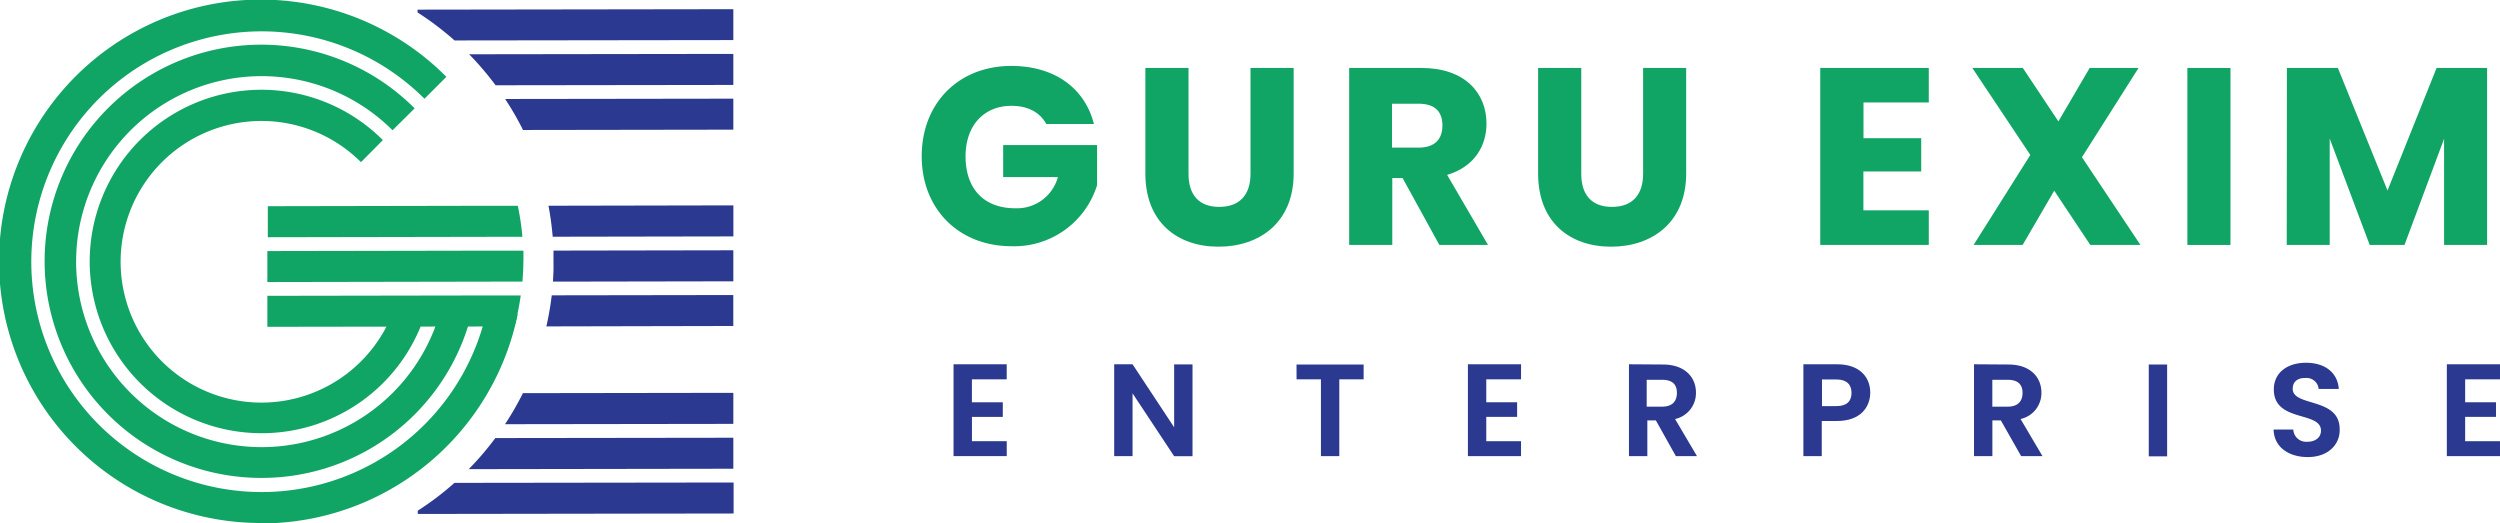 <svg xmlns="http://www.w3.org/2000/svg" viewBox="0 0 544.5 114"><defs><style>.cls-1{fill:#11a565;}.cls-2{fill:#2b3990;}</style></defs><title>Asset 23</title><g id="Layer_2" data-name="Layer 2"><g id="Layer_1-2" data-name="Layer 1"><g id="Layer_1-2-2" data-name="Layer 1-2"><path class="cls-1" d="M238.26,27H227.88c-1.42-2.58-4.06-3.95-7.58-3.95-6,0-10,4.28-10,11,0,7.14,4.06,11.31,10.82,11.31a9.23,9.23,0,0,0,9.29-6.8H218.49V31.6h20.45v8.74a18.89,18.89,0,0,1-18.59,13.29c-11.52,0-19.6-8.09-19.6-19.61s8-19.66,19.52-19.66C229.56,14.36,236.23,19.08,238.26,27Z"/><path class="cls-1" d="M249.46,14.8h9.4V37.86c0,4.56,2.24,7.2,6.69,7.2s6.81-2.64,6.81-7.2V14.8h9.4v23c0,10.65-7.44,15.93-16.37,15.93s-15.93-5.28-15.93-15.93Z"/><path class="cls-1" d="M309.59,14.8c9.44,0,14.17,5.43,14.17,12.13,0,4.84-2.63,9.4-8.57,11.16l8.9,15.26h-10.6l-8-14.56h-2.25V53.35h-9.39V14.8ZM309,22.59h-5.82v9.56H309c3.52,0,5.16-1.86,5.16-4.83S312.56,22.59,309,22.59Z"/><path class="cls-1" d="M335,14.8h9.4V37.86c0,4.56,2.25,7.2,6.69,7.2s6.78-2.64,6.78-7.2V14.8h9.38v23c0,10.65-7.43,15.93-16.35,15.93S335,48.46,335,37.81Z"/><path class="cls-1" d="M420.09,22.31H405.87V30.1h12.57v7.25H405.85v8.46h14.24v7.54H396.45V14.8h23.64Z"/><path class="cls-1" d="M447.41,41.54l-6.88,11.81H429.85l12.35-19.6L429.57,14.8h11l7.75,11.64,6.81-11.64h10.65L453.45,34.24l12.74,19.11H455.27Z"/><path class="cls-1" d="M476.41,14.8h9.39V53.35h-9.39Z"/><path class="cls-1" d="M498.09,14.8h11.1L520,41.49,530.69,14.8h11V53.35h-9.37V30.23l-8.62,23.12h-7.58l-8.71-23.17V53.35h-9.36Z"/><path class="cls-2" d="M219.26,82.62h-7.58v5h6.73V90.8h-6.72v5.29h7.58v3.25H207.68v-20h11.58Z"/><path class="cls-2" d="M259.73,79.36v20h-4l-9.06-13.69V99.34h-4v-20h4l9.06,13.73V79.36Z"/><path class="cls-2" d="M282.38,79.39H297v3.23H291.7V99.35h-4V82.62h-5.31Z"/><path class="cls-2" d="M331.28,82.62h-7.57v5h6.72V90.8h-6.72v5.29h7.57v3.25H319.71v-20h11.58Z"/><path class="cls-2" d="M362.18,79.39c4.79,0,7.2,2.79,7.2,6.11a5.78,5.78,0,0,1-4.55,5.76l4.77,8.08H365l-4.35-7.77h-1.86v7.77h-4v-20ZM362,82.72h-3.35v5.85H362c2.23,0,3.23-1.17,3.23-3S364.26,82.72,362,82.72Z"/><path class="cls-2" d="M400.12,91.69h-3.34v7.65h-4v-20h7.35c4.81,0,7.21,2.71,7.21,6.18C407.33,88.6,405.27,91.69,400.12,91.69ZM400,88.45c2.27,0,3.26-1.11,3.26-2.88s-1-2.92-3.26-2.92h-3.17v5.8Z"/><path class="cls-2" d="M437.42,79.39c4.8,0,7.2,2.79,7.2,6.11a5.78,5.78,0,0,1-4.54,5.76l4.77,8.08H440.2l-4.41-7.77h-1.85v7.77h-4v-20Zm-.15,3.33h-3.34v5.85h3.34c2.23,0,3.24-1.17,3.24-3S439.5,82.72,437.27,82.72Z"/><path class="cls-2" d="M468,79.39h4v20h-4Z"/><path class="cls-2" d="M502.63,99.55c-4.15,0-7.35-2.18-7.44-6h4.29a2.79,2.79,0,0,0,2.9,2.67h.13c1.86,0,3-1,3-2.43,0-4.32-10.3-1.72-10.27-9,0-3.6,2.92-5.78,7-5.78s6.89,2.09,7.15,5.7H505a2.63,2.63,0,0,0-2.86-2.38c-1.58-.06-2.79.71-2.79,2.34,0,4,10.23,1.78,10.23,8.81C509.69,96.71,507.17,99.55,502.63,99.55Z"/><path class="cls-2" d="M544.5,82.62h-7.59v5h6.72V90.8h-6.72v5.29h7.59v3.25H532.92v-20H544.5Z"/><path class="cls-2" d="M159.73,51.49V44.73l-40.27.08a66.74,66.74,0,0,1,.92,6.75Z"/><path class="cls-2" d="M120.44,61.34l39.28-.07V54.51l-39.17.07c0,.79,0,1.57,0,2.37C120.59,58.43,120.53,59.89,120.44,61.34Z"/><path class="cls-2" d="M159.71,71V64.26l-39.54.06A66.84,66.84,0,0,1,119,71.09Z"/><path class="cls-2" d="M159.72,8.73V2l-68.78.1v.61A65.11,65.11,0,0,1,99,8.81Z"/><path class="cls-2" d="M159.72,18.5V11.74l-57.54.08a66.19,66.19,0,0,1,5.76,6.75Z"/><path class="cls-2" d="M159.72,28.24V21.49l-49.7.07a64.53,64.53,0,0,1,3.89,6.75Z"/><path class="cls-2" d="M159.72,92.32V85.56l-45.83.07a63,63,0,0,1-3.9,6.76Z"/><path class="cls-2" d="M159.72,102.09V95.34l-51.84.07a64.43,64.43,0,0,1-5.79,6.77Z"/><path class="cls-2" d="M91,111.94l68.78-.1v-6.75l-60.8.08a63.38,63.38,0,0,1-8,6.06Z"/><path class="cls-1" d="M57,113.91A57,57,0,1,1,97.22,16.73l-4.77,4.78A50.17,50.17,0,1,0,106.13,67.1l6.62,1.36A57,57,0,0,1,57,114Z"/><path class="cls-1" d="M57,104.09A47.18,47.18,0,1,1,90.31,23.6L85.5,28.37A40.4,40.4,0,1,0,96.14,66.92l6.5,1.66A47.09,47.09,0,0,1,57,104.09Z"/><path class="cls-1" d="M57,94.35A37.4,37.4,0,1,1,83.39,30.51l-4.77,4.81a30.67,30.67,0,1,0,7.43,31.36l6.42,2.13A37.35,37.35,0,0,1,57,94.35Z"/><path class="cls-1" d="M107,51.58h6.78a57.33,57.33,0,0,0-1-6.76H106l-47.67.09v6.76Z"/><path class="cls-1" d="M114,54.59h-6.77l-49,.09v6.75L107,61.34h6.79c.14-1.64.22-3.3.22-5C114,55.78,114,55.19,114,54.59Z"/><path class="cls-1" d="M58.23,64.43v6.75L105,71.11h7.06a59.91,59.91,0,0,0,1.36-6.76H106.6Z"/></g></g></g></svg>
